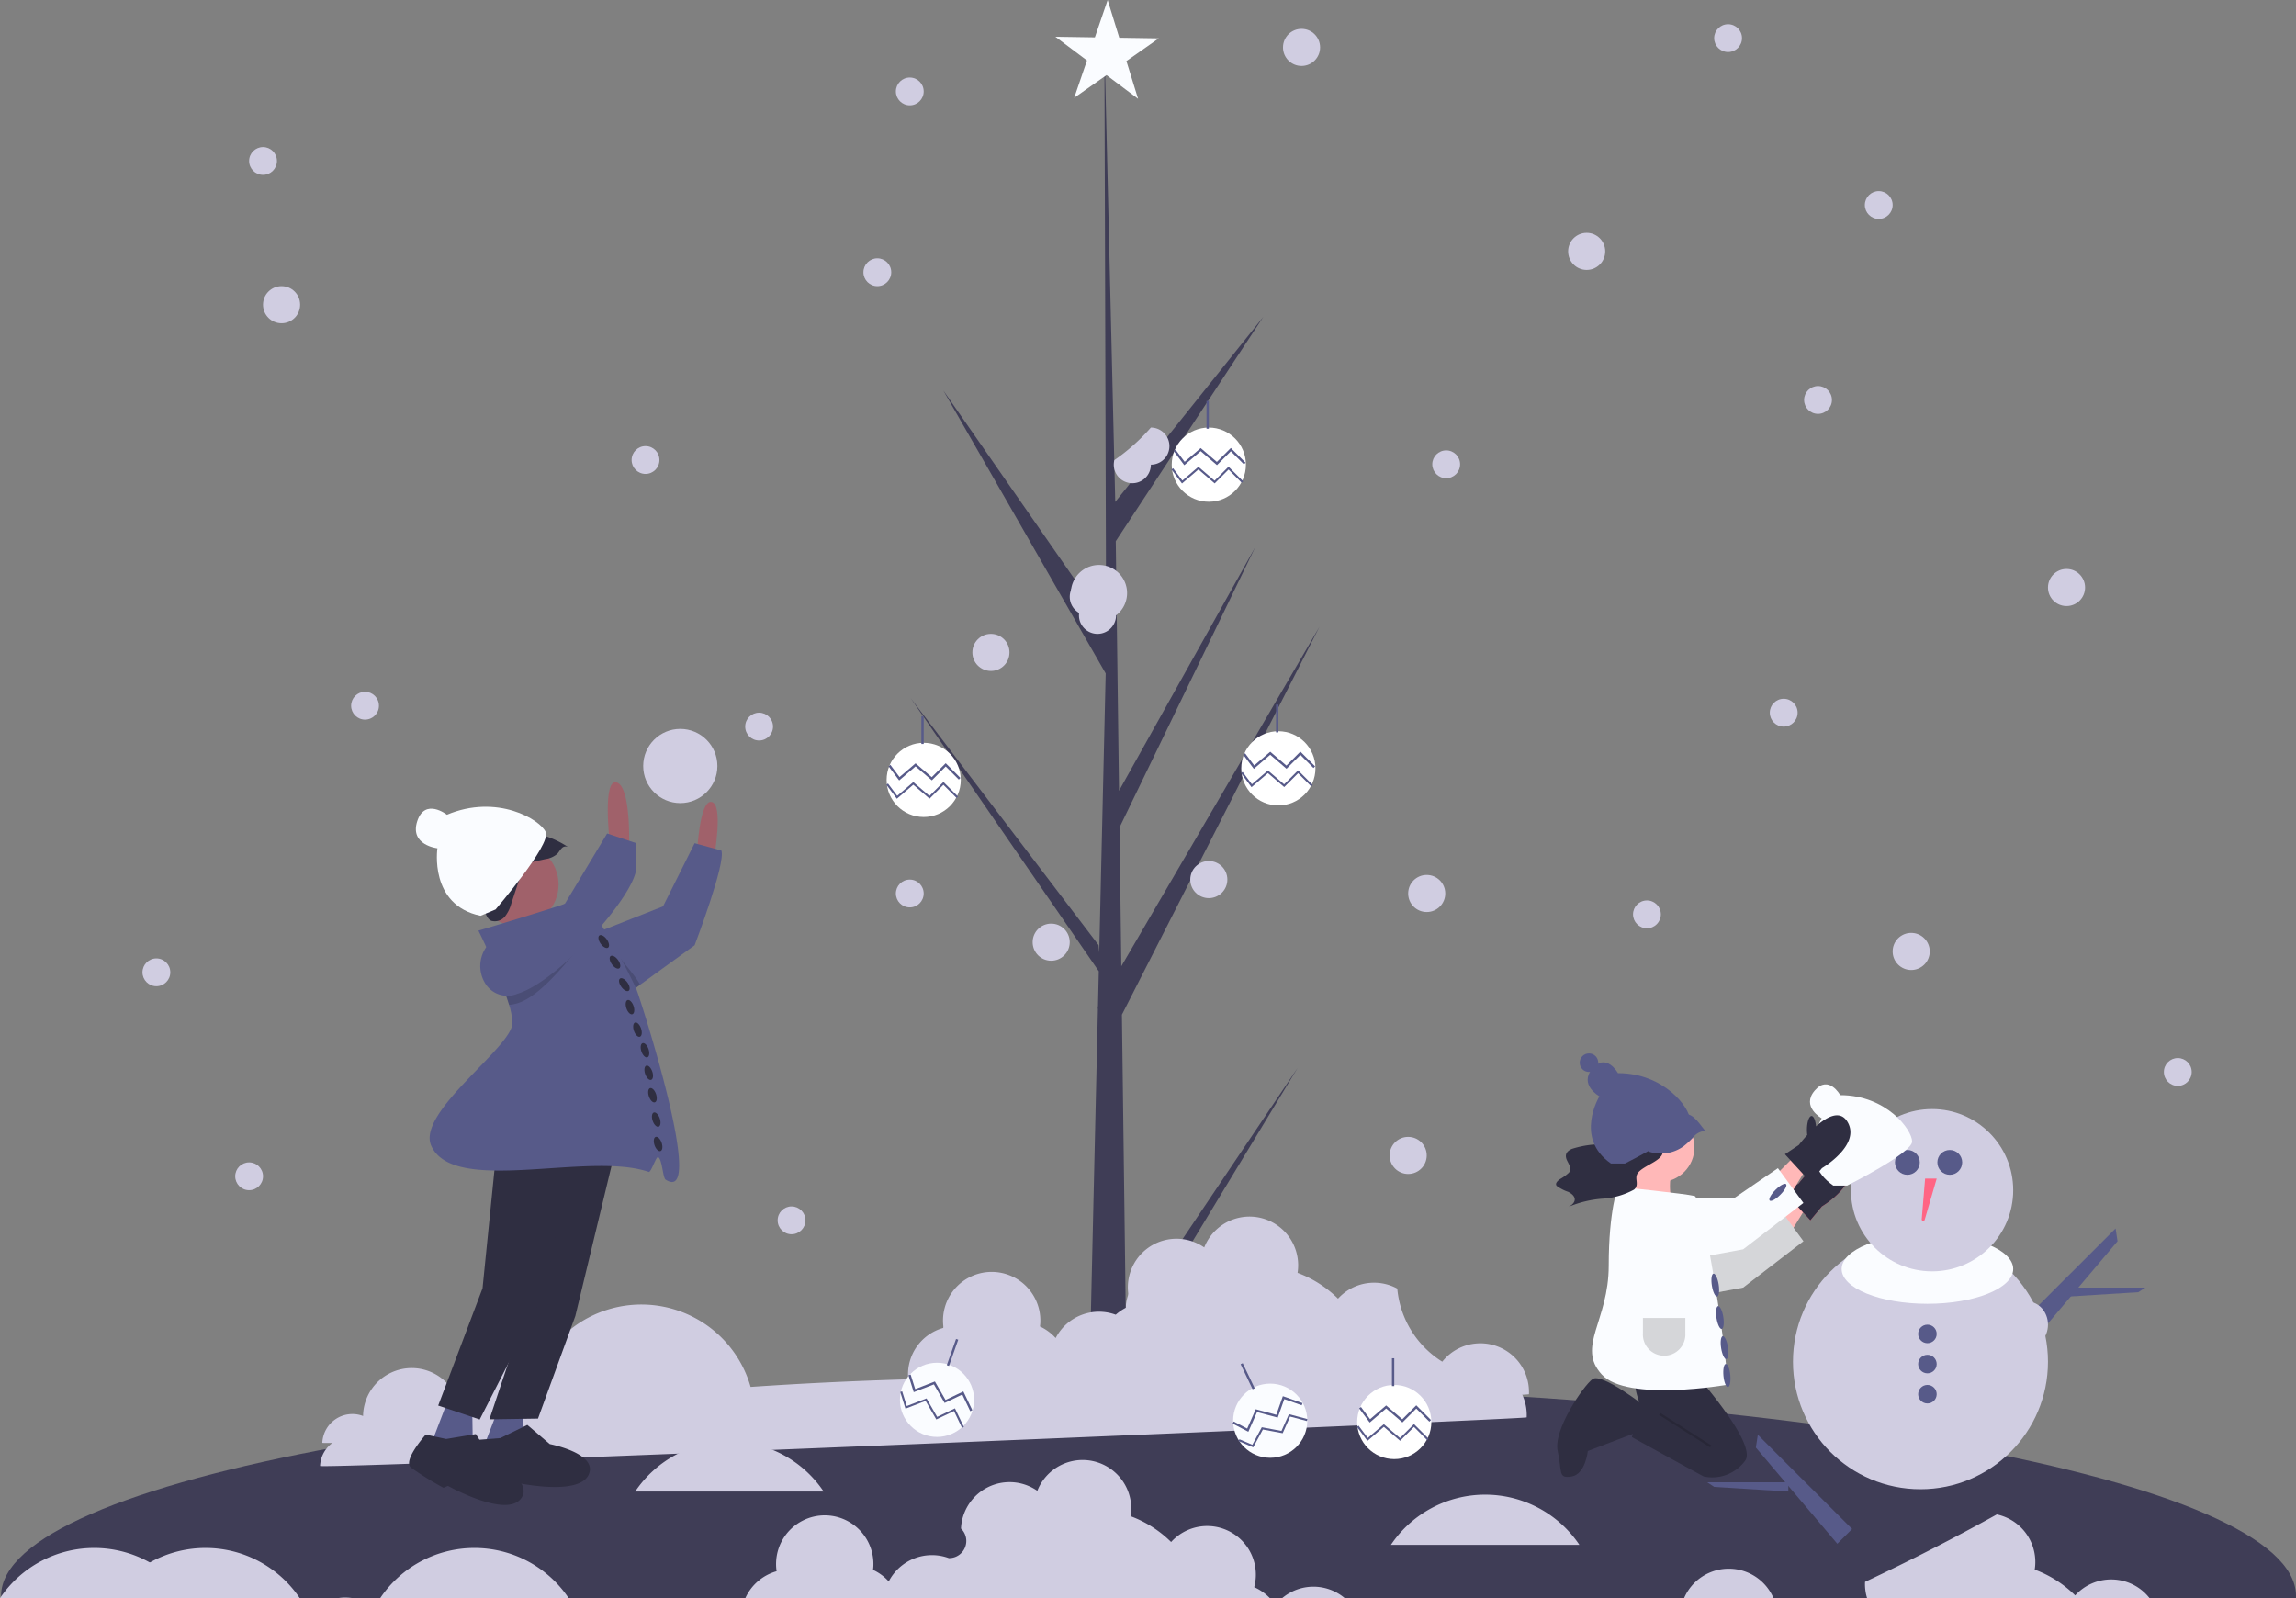 <svg xmlns="http://www.w3.org/2000/svg" width="248.469" height="172.955" viewBox="0 0 248.469 172.955">
  <rect x="0" y="0" width="248.469" height="172.955" fill="#808080" stroke="none"/>
  <g id="Gruppe_569" data-name="Gruppe 569" transform="translate(0 -9.672)">
    <path id="Pfad_3245" data-name="Pfad 3245" d="M835.493,652.61,834,657.9h6.121a7.508,7.508,0,0,1-.34-5.9Z" transform="translate(-658.612 -516.529)" fill="#ffb8b8"/>
    <path id="Pfad_3246" data-name="Pfad 3246" d="M280.577,785.082c0,.083,0,.168-.008.251H32.234c-.005-.083-.008-.168-.008-.251,0-12.591,55.6-22.8,124.176-22.8S280.577,772.491,280.577,785.082Z" transform="translate(-32.108 -602.706)" fill="#3f3d56"/>
    <circle id="Ellipse_390" data-name="Ellipse 390" cx="13.797" cy="13.797" r="13.797" transform="translate(194.033 143.241)" fill="#d0cde1"/>
    <ellipse id="Ellipse_391" data-name="Ellipse 391" cx="9.282" cy="3.763" rx="9.282" ry="3.763" transform="translate(199.301 143.241)" fill="#fafcff"/>
    <circle id="Ellipse_392" data-name="Ellipse 392" cx="8.78" cy="8.78" r="8.78" transform="translate(200.305 129.695)" fill="#d0cde1"/>
    <circle id="Ellipse_393" data-name="Ellipse 393" cx="1.343" cy="1.343" r="1.343" transform="translate(205.071 134.122)" fill="#575a89"/>
    <circle id="Ellipse_394" data-name="Ellipse 394" cx="1.343" cy="1.343" r="1.343" transform="translate(209.66 134.122)" fill="#575a89"/>
    <path id="Pfad_3247" data-name="Pfad 3247" d="M983.391,660l-.367,4.4a.164.164,0,0,0,.321.06l1.3-4.458Z" transform="translate(-775.058 -522.783)" fill="#ff6584"/>
    <path id="Pfad_3248" data-name="Pfad 3248" d="M879.658,764.708l-1.6,1.6-8.817-10.414.214-1.383Z" transform="translate(-679.225 -589.57)" fill="#575a89"/>
    <path id="Pfad_3249" data-name="Pfad 3249" d="M853.925,778.047v1l-8.028-.5-.753-.5Z" transform="translate(-660.394 -607.964)" fill="#575a89"/>
    <ellipse id="Ellipse_395" data-name="Ellipse 395" cx="2.258" cy="2.509" rx="2.258" ry="2.509" transform="translate(197.545 150.516)" fill="#d0cde1"/>
    <path id="Pfad_3250" data-name="Pfad 3250" d="M1000.63,662.575l1.6,1.6,8.816-10.414-.212-1.383Z" transform="translate(-781.889 -509.764)" fill="#575a89"/>
    <path id="Pfad_3251" data-name="Pfad 3251" d="M1021.87,681.652v1l8.027-.5.754-.5Z" transform="translate(-798.486 -532.641)" fill="#575a89"/>
    <ellipse id="Ellipse_396" data-name="Ellipse 396" cx="2.258" cy="2.509" rx="2.258" ry="2.509" transform="translate(217.112 150.516)" fill="#d0cde1"/>
    <circle id="Ellipse_397" data-name="Ellipse 397" cx="1.003" cy="1.003" r="1.003" transform="translate(207.58 153.025)" fill="#575a89"/>
    <circle id="Ellipse_398" data-name="Ellipse 398" cx="1.003" cy="1.003" r="1.003" transform="translate(207.58 156.286)" fill="#575a89"/>
    <circle id="Ellipse_399" data-name="Ellipse 399" cx="1.003" cy="1.003" r="1.003" transform="translate(207.58 159.547)" fill="#575a89"/>
    <path id="Pfad_3252" data-name="Pfad 3252" d="M320.705,709.47a5.264,5.264,0,0,0-9.38-3.522,10.44,10.44,0,0,1-4.867-7.911,5.267,5.267,0,0,0-6.414,1.088,12.278,12.278,0,0,0-4.378-2.793,5.265,5.265,0,0,0-10.1-2.749,5.261,5.261,0,0,0-7.891,6.267,5.272,5.272,0,0,0-1.687,1.013,5.263,5.263,0,0,0-6.5,2.527,5.274,5.274,0,0,0-1.7-1.255c.016-.129.032-.258.038-.389a5.268,5.268,0,1,0-10.471.538,5.215,5.215,0,0,0-3.817,5.568c-5.912.174-11.613.451-17.062.825a12.294,12.294,0,0,0-22.631-2.479,5.266,5.266,0,0,0-8.094,6.084l-.712.129c.008-.088.021-.173.025-.262a5.268,5.268,0,0,0-10.525-.487c0,.055,0,.108,0,.162a3.258,3.258,0,0,0-4.412,2.9C190.106,715.136,320.7,709.674,320.705,709.47Z" transform="translate(-155.49 -546.412)" fill="#d0cde1"/>
    <path id="Pfad_3253" data-name="Pfad 3253" d="M40.225,418.522l.022-.069c0,.01-.007.02-.01.03Z" transform="translate(-38.359 -334.036)" fill="#2f2e41"/>
    <path id="Pfad_3254" data-name="Pfad 3254" d="M505.832,236.924l18.581-27.631L505.87,239.9l.039,3.109q-2.035.016-4.03-.068l.922-39.967-.025-.308.034-.06.088-3.777-20.348-29.543L502.873,196l.072.8.7-30.2-17.575-30.629L503.691,161.3l-.184-62.56v-.208l.006.2,1.167,49.305L520.7,128.012l-15.965,24.276.35,27.01,14.74-26.361-14.685,30.332.195,15.019,21.435-36.72-21.37,41.96Z" transform="translate(-383.989 -84.049)" fill="#3f3d56"/>
    <circle id="Ellipse_400" data-name="Ellipse 400" cx="2.007" cy="2.007" r="2.007" transform="translate(115.765 72.248)" fill="#d0cde1"/>
    <circle id="Ellipse_401" data-name="Ellipse 401" cx="2.007" cy="2.007" r="2.007" transform="translate(128.809 102.853)" fill="#d0cde1"/>
    <circle id="Ellipse_402" data-name="Ellipse 402" cx="2.007" cy="2.007" r="2.007" transform="translate(111.751 109.626)" fill="#d0cde1"/>
    <circle id="Ellipse_403" data-name="Ellipse 403" cx="2.007" cy="2.007" r="2.007" transform="translate(105.229 78.268)" fill="#d0cde1"/>
    <path id="Pfad_3255" data-name="Pfad 3255" d="M566.269,366.8a3.041,3.041,0,1,0-4-.259,1.965,1.965,0,0,0,.395,1.476,2.006,2.006,0,0,0,3.6-1.216Z" transform="translate(-445.487 -290.537)" fill="#d0cde1"/>
    <path id="Pfad_3256" data-name="Pfad 3256" d="M580.788,288.194a21.5,21.5,0,0,1-3.95,3.522,2.006,2.006,0,1,0,3.95.492,2.007,2.007,0,0,0,0-4.014Z" transform="translate(-456.243 -232.252)" fill="#d0cde1"/>
    <circle id="Ellipse_404" data-name="Ellipse 404" cx="1.505" cy="1.505" r="1.505" transform="translate(80.644 86.798)" fill="#d0cde1"/>
    <circle id="Ellipse_405" data-name="Ellipse 405" cx="1.505" cy="1.505" r="1.505" transform="translate(96.95 104.86)" fill="#d0cde1"/>
    <circle id="Ellipse_406" data-name="Ellipse 406" cx="2.007" cy="2.007" r="2.007" transform="translate(169.7 34.87)" fill="#d0cde1"/>
    <circle id="Ellipse_407" data-name="Ellipse 407" cx="1.505" cy="1.505" r="1.505" transform="translate(185.504 12.292)" fill="#d0cde1"/>
    <circle id="Ellipse_408" data-name="Ellipse 408" cx="1.505" cy="1.505" r="1.505" transform="translate(201.81 30.354)" fill="#d0cde1"/>
    <circle id="Ellipse_409" data-name="Ellipse 409" cx="2.007" cy="2.007" r="2.007" transform="translate(221.628 71.244)" fill="#d0cde1"/>
    <circle id="Ellipse_410" data-name="Ellipse 410" cx="1.505" cy="1.505" r="1.505" transform="translate(195.237 51.451)" fill="#d0cde1"/>
    <circle id="Ellipse_411" data-name="Ellipse 411" cx="2.007" cy="2.007" r="2.007" transform="translate(152.39 104.358)" fill="#d0cde1"/>
    <circle id="Ellipse_412" data-name="Ellipse 412" cx="1.505" cy="1.505" r="1.505" transform="translate(176.724 107.118)" fill="#d0cde1"/>
    <circle id="Ellipse_413" data-name="Ellipse 413" cx="2.007" cy="2.007" r="2.007" transform="translate(28.465 40.639)" fill="#d0cde1"/>
    <circle id="Ellipse_414" data-name="Ellipse 414" cx="1.505" cy="1.505" r="1.505" transform="translate(26.96 25.588)" fill="#d0cde1"/>
    <circle id="Ellipse_415" data-name="Ellipse 415" cx="1.505" cy="1.505" r="1.505" transform="translate(25.455 135.465)" fill="#d0cde1"/>
    <circle id="Ellipse_416" data-name="Ellipse 416" cx="1.505" cy="1.505" r="1.505" transform="translate(84.156 140.231)" fill="#d0cde1"/>
    <circle id="Ellipse_417" data-name="Ellipse 417" cx="2.007" cy="2.007" r="2.007" transform="translate(204.82 110.63)" fill="#d0cde1"/>
    <circle id="Ellipse_418" data-name="Ellipse 418" cx="1.505" cy="1.505" r="1.505" transform="translate(234.171 124.176)" fill="#d0cde1"/>
    <circle id="Ellipse_419" data-name="Ellipse 419" cx="1.505" cy="1.505" r="1.505" transform="translate(68.352 57.949)" fill="#d0cde1"/>
    <circle id="Ellipse_420" data-name="Ellipse 420" cx="2.007" cy="2.007" r="2.007" transform="translate(150.383 132.705)" fill="#d0cde1"/>
    <circle id="Ellipse_422" data-name="Ellipse 422" cx="1.505" cy="1.505" r="1.505" transform="translate(96.95 18.062)" fill="#d0cde1"/>
    <circle id="Ellipse_423" data-name="Ellipse 423" cx="1.505" cy="1.505" r="1.505" transform="translate(93.438 37.629)" fill="#d0cde1"/>
    <circle id="Ellipse_424" data-name="Ellipse 424" cx="2.007" cy="2.007" r="2.007" transform="translate(138.844 12.794)" fill="#d0cde1"/>
    <circle id="Ellipse_425" data-name="Ellipse 425" cx="1.505" cy="1.505" r="1.505" transform="translate(154.999 58.411)" fill="#d0cde1"/>
    <circle id="Ellipse_426" data-name="Ellipse 426" cx="1.505" cy="1.505" r="1.505" transform="translate(191.525 85.293)" fill="#d0cde1"/>
    <circle id="Ellipse_427" data-name="Ellipse 427" cx="1.505" cy="1.505" r="1.505" transform="translate(37.998 84.54)" fill="#d0cde1"/>
    <circle id="Ellipse_428" data-name="Ellipse 428" cx="1.505" cy="1.505" r="1.505" transform="translate(15.42 113.389)" fill="#d0cde1"/>
    <circle id="Ellipse_429" data-name="Ellipse 429" cx="4.014" cy="4.014" r="4.014" transform="translate(69.606 88.554)" fill="#d0cde1"/>
    <path id="Pfad_3257" data-name="Pfad 3257" d="M879,636.86l2.258-2.258,1.254,1.254-2.007,3.261Z" transform="translate(-686.846 -495.876)" fill="#ffb8b8"/>
    <path id="Pfad_3258" data-name="Pfad 3258" d="M915.276,651.824l1.505-1s3.763-5.017,5.268-2.509-2.76,5.017-2.76,5.017l-1.254,1.505Z" transform="translate(-722.121 -513.099)" fill="#ff6584"/>
    <path id="Pfad_3259" data-name="Pfad 3259" d="M915.276,651.824l1.505-1s3.763-5.017,5.268-2.509-2.76,5.017-2.76,5.017l-1.254,1.505Z" transform="translate(-722.121 -513.099)" fill="#2f2e41"/>
    <path id="Pfad_3260" data-name="Pfad 3260" d="M821.62,644.748h8.028l4.766-3.261,2.76,3.763-6.522,5.017-6.773,1.254Z" transform="translate(-642.011 -501.256)" fill="#fafcff"/>
    <path id="Pfad_3261" data-name="Pfad 3261" d="M821.62,644.748h8.028l4.766-3.261,2.76,3.763-6.522,5.017-6.773,1.254Z" transform="translate(-642.011 -501.256)" opacity="0.15"/>
    <path id="Pfad_3262" data-name="Pfad 3262" d="M845.809,753.53s7.275,8.027,6.021,10.034a4.416,4.416,0,0,1-4.516,1.756c-.5-.251-7.777-4.265-7.777-4.265l1-3.261s-1.505-3.512,0-3.763S845.809,753.53,845.809,753.53Z" transform="translate(-662.939 -595.864)" fill="#2f2e41"/>
    <path id="Pfad_3263" data-name="Pfad 3263" d="M812.161,761.923s-4.766-3.763-5.77-3.01-4.265,5.519-3.763,7.777,0,3.01,1.505,2.759,1.756-2.759,1.756-2.759l5.268-2.007Z" transform="translate(-634.058 -599.992)" fill="#2f2e41"/>
    <rect id="Rechteck_1828" data-name="Rechteck 1828" width="0.251" height="6.542" transform="translate(179.542 162.79) rotate(-57.529)" opacity="0.15"/>
    <circle id="Ellipse_430" data-name="Ellipse 430" cx="3.763" cy="3.763" r="3.763" transform="translate(175.846 130.071)" fill="#ffb8b8"/>
    <path id="Pfad_3264" data-name="Pfad 3264" d="M822.593,664.02s-1,2.509-1,8.529-3.512,8.78-.753,11.791,13.637,1.1,13.637,1.1-.117.093-.09-.1c.251-1.756-2.509-20.069-3.512-20.32S822.593,664.02,822.593,664.02Z" transform="translate(-647.5 -525.921)" fill="#fafcff"/>
    <path id="Pfad_3265" data-name="Pfad 3265" d="M879,617.925l2.258-2.258,1.254,1.254-2.007,3.261Z" transform="translate(-686.846 -481.08)" fill="#ffb8b8"/>
    <path id="Pfad_3266" data-name="Pfad 3266" d="M806.05,637.238a10.692,10.692,0,0,0-2.336.468c-.772.333-.727.832-.517,1.268s.537.89.188,1.313a5.194,5.194,0,0,1-.944.683c-.325.226-.564.492-.372.739a4.489,4.489,0,0,0,1.246.646c.932.462.945,1.159.031,1.625a11.72,11.72,0,0,1,3.665-.886,8.09,8.09,0,0,0,3.434-.984c.589-.525.041-1.137.347-1.7.261-.478,1.115-.872,1.8-1.285s1.219-.924.77-1.381c-.331-.337-1.178-.632-1.017-.987.1-.219.566-.383.9-.566s.522-.457.1-.612c-1.532.276-3.092.538-4.6.83C807.808,636.593,807.256,637.238,806.05,637.238Z" transform="translate(-633.607 -503.701)" fill="#2f2e41"/>
    <path id="Pfad_3267" data-name="Pfad 3267" d="M821.62,625.814h8.028l4.766-3.261,2.76,3.763-6.522,5.017-6.773,1.254Z" transform="translate(-642.011 -486.461)" fill="#fafcff"/>
    <path id="Pfad_3268" data-name="Pfad 3268" d="M931.735,624.292s7.024-3.512,7.024-4.766-2.76-5.017-7.777-5.017c0,0-1.254-2.258-2.759-.5s.753,3.01.753,3.01-2.76,4.516,1.254,7.275Z" transform="translate(-731.833 -486.319)" fill="#fafcff"/>
    <circle id="Ellipse_431" data-name="Ellipse 431" cx="4.014" cy="4.014" r="4.014" transform="translate(134.328 88.805)" fill="#fff"/>
    <path id="Pfad_3269" data-name="Pfad 3269" d="M616.6,418.193l-1.149-1.534.2-.15.988,1.319,1.736-1.488,1.749,1.5,1.512-1.512,1.594,1.594-.177.177-1.417-1.417-1.5,1.5-1.763-1.511Z" transform="translate(-480.911 -325.317)" fill="#575a89"/>
    <path id="Pfad_3270" data-name="Pfad 3270" d="M615.5,427.431l-1.138-1.521.175-.131,1,1.333,1.739-1.49,1.75,1.5,1.511-1.511,1.583,1.582-.155.155-1.428-1.428-1.5,1.5-1.762-1.51Z" transform="translate(-480.061 -332.572)" fill="#575a89"/>
    <rect id="Rechteck_1829" data-name="Rechteck 1829" width="0.251" height="3.01" transform="translate(138.091 85.92)" fill="#575a89"/>
    <circle id="Ellipse_432" data-name="Ellipse 432" cx="4.014" cy="4.014" r="4.014" transform="translate(126.802 55.942)" fill="#fff"/>
    <path id="Pfad_3271" data-name="Pfad 3271" d="M582.172,267.862l-1.149-1.534.2-.15.988,1.319,1.736-1.488,1.75,1.5L587.209,266l1.594,1.594-.177.177-1.417-1.416-1.5,1.5-1.763-1.511Z" transform="translate(-454.01 -207.849)" fill="#575a89"/>
    <path id="Pfad_3272" data-name="Pfad 3272" d="M581.073,277.1l-1.138-1.52.175-.131,1,1.333,1.739-1.49,1.75,1.5,1.511-1.511,1.583,1.582-.155.155-1.428-1.428-1.5,1.5-1.762-1.51Z" transform="translate(-453.159 -215.105)" fill="#575a89"/>
    <rect id="Rechteck_1830" data-name="Rechteck 1830" width="0.251" height="3.01" transform="translate(130.565 53.057)" fill="#575a89"/>
    <circle id="Ellipse_433" data-name="Ellipse 433" cx="4.014" cy="4.014" r="4.014" transform="translate(95.947 90.059)" fill="#fff"/>
    <path id="Pfad_3273" data-name="Pfad 3273" d="M441.022,423.93l-1.149-1.534.2-.15.988,1.319,1.736-1.488,1.749,1.5,1.512-1.512,1.594,1.594-.177.177-1.417-1.417-1.5,1.5-1.763-1.511Z" transform="translate(-343.715 -329.8)" fill="#575a89"/>
    <path id="Pfad_3274" data-name="Pfad 3274" d="M439.923,433.169l-1.138-1.52.175-.131,1,1.333,1.739-1.49,1.75,1.5,1.511-1.511,1.582,1.582-.155.155-1.428-1.428-1.5,1.5-1.762-1.51Z" transform="translate(-342.865 -337.056)" fill="#575a89"/>
    <rect id="Rechteck_1831" data-name="Rechteck 1831" width="0.251" height="3.01" transform="translate(99.71 87.174)" fill="#575a89"/>
    <path id="Pfad_3275" data-name="Pfad 3275" d="M531.415,54.936,528,52.371l-3.5,2.458,1.383-4.044-3.418-2.565,4.273.066,1.383-4.044,1.258,4.085,4.273.066-3.5,2.458Z" transform="translate(-408.253 -34.571)" fill="#fafcff"/>
    <path id="Pfad_3276" data-name="Pfad 3276" d="M321.823,698.029a5.264,5.264,0,0,0-9.38-3.522,10.44,10.44,0,0,1-4.867-7.911,5.267,5.267,0,0,0-6.414,1.088,12.277,12.277,0,0,0-4.378-2.793,5.265,5.265,0,0,0-10.1-2.749,5.261,5.261,0,0,0-7.891,6.267,5.275,5.275,0,0,0-1.687,1.013,5.263,5.263,0,0,0-6.5,2.527,5.274,5.274,0,0,0-1.7-1.255c.016-.129.032-.258.038-.389a5.268,5.268,0,1,0-10.471.538,5.215,5.215,0,0,0-3.817,5.568c-5.912.173-11.613.451-17.062.825a12.294,12.294,0,0,0-22.631-2.479,5.266,5.266,0,0,0-8.094,6.084l-.712.129c.008-.087.021-.173.025-.262a5.268,5.268,0,0,0-10.525-.487c0,.055,0,.108,0,.162a3.258,3.258,0,0,0-4.412,2.9C191.225,703.7,321.814,698.234,321.823,698.029Z" transform="translate(-156.364 -537.473)" fill="#d0cde1"/>
    <path id="Pfad_3277" data-name="Pfad 3277" d="M199.9,867.414a5.729,5.729,0,0,1,.592.06h-1.658A4.988,4.988,0,0,1,199.9,867.414Z" transform="translate(-162.291 -684.848)" fill="#d0cde1"/>
    <path id="Pfad_3278" data-name="Pfad 3278" d="M240.292,848.27H219.887a12.288,12.288,0,0,1,20.4,0Z" transform="translate(-178.746 -665.643)" fill="#d0cde1"/>
    <path id="Pfad_3279" data-name="Pfad 3279" d="M52.092,848.27H31.687a12.288,12.288,0,0,1,20.4,0Z" transform="translate(-31.687 -665.643)" fill="#d0cde1"/>
    <path id="Pfad_3280" data-name="Pfad 3280" d="M107.175,848.27H86.77a12.288,12.288,0,0,1,20.4,0Z" transform="translate(-74.729 -665.643)" fill="#d0cde1"/>
    <path id="Pfad_3281" data-name="Pfad 3281" d="M366.524,795.482H346.119a12.288,12.288,0,0,1,20.4,0Z" transform="translate(-277.383 -624.395)" fill="#d0cde1"/>
    <path id="Pfad_3282" data-name="Pfad 3282" d="M740.629,821.876h-20.4a12.288,12.288,0,0,1,20.4,0Z" transform="translate(-569.708 -645.019)" fill="#d0cde1"/>
    <path id="Pfad_3283" data-name="Pfad 3283" d="M455.723,813.067a5.343,5.343,0,0,1,1.7,1.189H400.652a5.286,5.286,0,0,1,3.387-2.915,5.145,5.145,0,0,1-.053-1.026,5.267,5.267,0,1,1,10.524.489c-.005.13-.02.258-.038.389a5.254,5.254,0,0,1,1.7,1.254,5.265,5.265,0,0,1,6.5-2.526,1.858,1.858,0,0,0,1.32-3.2,5.262,5.262,0,0,1,8.261-4.084,5.266,5.266,0,0,1,10.16,2.175,5.447,5.447,0,0,1-.06.574,12.287,12.287,0,0,1,4.378,2.792,5.266,5.266,0,0,1,8.993,4.887Z" transform="translate(-319.995 -631.63)" fill="#d0cde1"/>
    <path id="Pfad_3284" data-name="Pfad 3284" d="M875.051,856.3h-9.683a5.266,5.266,0,0,1,9.683,0Z" transform="translate(-683.123 -673.669)" fill="#d0cde1"/>
    <path id="Pfad_3285" data-name="Pfad 3285" d="M985.742,834.88H955.17a5.084,5.084,0,0,1-.223-1.764,240.674,240.674,0,0,0,14.263-7.3,5.266,5.266,0,0,1,4.158,5.4,5.426,5.426,0,0,1-.06.574,12.289,12.289,0,0,1,4.378,2.792,5.268,5.268,0,0,1,8.058.306Z" transform="translate(-753.115 -652.254)" fill="#d0cde1"/>
    <path id="Pfad_3286" data-name="Pfad 3286" d="M673.175,863.273h-6.783A5.251,5.251,0,0,1,673.175,863.273Z" transform="translate(-527.644 -680.646)" fill="#d0cde1"/>
    <circle id="Ellipse_434" data-name="Ellipse 434" cx="4.47" cy="4.47" r="4.47" transform="translate(51.508 100.925)" fill="#a0616a"/>
    <path id="Pfad_3287" data-name="Pfad 3287" d="M275.032,488.3a10.413,10.413,0,0,1,4.451,1.638.576.576,0,0,0-.7.137c-.184.179-.3.417-.477.6a2.452,2.452,0,0,1-1.29.568l-2.17.483-2.013.448a4.092,4.092,0,0,1-1.541.142,1.392,1.392,0,0,1-1.153-.917c-.186-.7,1.2-1.734,1.708-2.154A4.613,4.613,0,0,1,275.032,488.3Z" transform="translate(-218.002 -388.599)" fill="#2f2e41"/>
    <path id="Pfad_3288" data-name="Pfad 3288" d="M270.771,494.664a10.155,10.155,0,0,1,3.871-2.913.559.559,0,0,0-.244.678c.066.26.224.5.3.753a2.415,2.415,0,0,1-.164,1.434l-.71,2.146-.658,1.99a3.9,3.9,0,0,1-.689,1.41,1.432,1.432,0,0,1-1.455.476c-.739-.234-.956-2.017-1.072-2.693A4.477,4.477,0,0,1,270.771,494.664Z" transform="translate(-217.83 -391.311)" fill="#2f2e41"/>
    <path id="Pfad_3289" data-name="Pfad 3289" d="M376.757,479.014s.263-5.784,1.577-5.521.263,6.047.263,6.047Z" transform="translate(-301.324 -377.037)" fill="#a0616a"/>
    <path id="Pfad_3290" data-name="Pfad 3290" d="M332.326,505.011l-5.907,4.278-1.718,1.244-4.469-6.311,2.789-1.1,5.887-2.319,3.418-6.836,2.891.789C335.744,496.071,332.326,505.011,332.326,505.011Z" transform="translate(-257.155 -393.043)" fill="#575a89"/>
    <path id="Pfad_3291" data-name="Pfad 3291" d="M332.755,470.11s-.789-6.836.789-6.31,1.315,7.1,1.315,7.1Z" transform="translate(-266.787 -369.447)" fill="#a0616a"/>
    <path id="Pfad_3292" data-name="Pfad 3292" d="M241.573,740.665l-1.517,3.967,4.226,1.25-.08-5.258Z" transform="translate(-187.579 -578.722)" fill="#575a89"/>
    <path id="Pfad_3293" data-name="Pfad 3293" d="M255.776,610.778l-4.2,17.419L247.535,639.3l-5.258.08,4.778-14.272,1.862-15.805Z" transform="translate(-189.314 -476.109)" fill="#2f2e41"/>
    <path id="Pfad_3294" data-name="Pfad 3294" d="M265.848,783.529s-1.6,3.407-.521,3.874a33.16,33.16,0,0,0,4.011,1.093l.4-.338s6.773,1.518,7.907-.81S273.458,784,273.458,784l-2.433-2.076-2.922,1.427Z" transform="translate(-213.96 -618.051)" fill="#2f2e41"/>
    <path id="Pfad_3295" data-name="Pfad 3295" d="M216.264,737.443l-1.517,3.967,4.226,1.25-.08-5.258Z" transform="translate(-167.803 -576.205)" fill="#575a89"/>
    <path id="Pfad_3296" data-name="Pfad 3296" d="M223.267,611.51l-1.552,15.408-4.8,12.695,4.493,1.509,6.893-13.516,3.18-15.563Z" transform="translate(-169.495 -477.832)" fill="#2f2e41"/>
    <path id="Pfad_3297" data-name="Pfad 3297" d="M235.993,786.513s-2.509,2.807-1.608,3.563a33.147,33.147,0,0,0,3.53,2.195l.482-.209s6.056,3.393,7.808,1.487-3.056-4.406-3.056-4.406l-1.737-2.686-3.208.531Z" transform="translate(-189.922 -621.592)" fill="#2f2e41"/>
    <path id="Pfad_3298" data-name="Pfad 3298" d="M326.418,545.152,324.7,546.4l-4.469-6.311,1.243-.221c.069.114,1.146.085,1.217.2C324,542.2,325.877,544.008,326.418,545.152Z" transform="translate(-257.154 -428.906)" opacity="0.15"/>
    <path id="Pfad_3299" data-name="Pfad 3299" d="M269.917,551.907c-.3-.2-.375-2.255-.811-2.434-.221-.091-.763,1.689-1.014,1.6-6.519-2.255-21.091,2.58-23.531-2.819-1.641-3.63,8.78-10.668,8.78-13.3a7.724,7.724,0,0,0-.361-1.97,45.329,45.329,0,0,0-2.169-5.585c-.639-1.416-1.15-2.436-1.15-2.436s7.666-2.278,10.123-3.159a7.062,7.062,0,0,0,.657-.26c.471-.235,1.68,1.428,2.919,3.455a65.682,65.682,0,0,1,3.39,6.274C267.273,532.593,274.386,554.8,269.917,551.907Z" transform="translate(-197.888 -414.578)" fill="#575a89"/>
    <path id="Pfad_3300" data-name="Pfad 3300" d="M285.379,524.5c-2.846,3.426-5.909,7.522-8.546,8.3a4.377,4.377,0,0,1-.886.17,45.35,45.35,0,0,0-2.169-5.585,3.587,3.587,0,0,1,1.073-.805l7.13-3.509.769-1.28c.312-.112.54-.2.657-.26C283.878,521.288,284.139,522.469,285.379,524.5Z" transform="translate(-220.856 -414.552)" opacity="0.15"/>
    <path id="Pfad_3301" data-name="Pfad 3301" d="M271.438,500.293a3.558,3.558,0,0,0-1.4,5.217,2.8,2.8,0,0,0,3.378,1c4.47-1.315,12.883-10.78,12.883-13.672v-2.629l-3.155-1.052-4.581,7.623Z" transform="translate(-217.443 -389.286)" fill="#575a89"/>
    <ellipse id="Ellipse_435" data-name="Ellipse 435" cx="0.406" cy="0.811" rx="0.406" ry="0.811" transform="matrix(0.814, -0.581, 0.581, 0.814, 64.533, 111.141)" fill="#2f2e41"/>
    <ellipse id="Ellipse_436" data-name="Ellipse 436" cx="0.406" cy="0.811" rx="0.406" ry="0.811" transform="matrix(0.814, -0.581, 0.581, 0.814, 65.75, 113.373)" fill="#2f2e41"/>
    <ellipse id="Ellipse_437" data-name="Ellipse 437" cx="0.406" cy="0.811" rx="0.406" ry="0.811" transform="matrix(0.814, -0.581, 0.581, 0.814, 66.764, 115.807)" fill="#2f2e41"/>
    <ellipse id="Ellipse_438" data-name="Ellipse 438" cx="0.406" cy="0.811" rx="0.406" ry="0.811" transform="translate(67.528 118.029) rotate(-18.867)" fill="#2f2e41"/>
    <ellipse id="Ellipse_439" data-name="Ellipse 439" cx="0.406" cy="0.811" rx="0.406" ry="0.811" transform="translate(68.34 120.463) rotate(-18.867)" fill="#2f2e41"/>
    <ellipse id="Ellipse_440" data-name="Ellipse 440" cx="0.406" cy="0.811" rx="0.406" ry="0.811" transform="translate(69.151 122.694) rotate(-18.867)" fill="#2f2e41"/>
    <ellipse id="Ellipse_441" data-name="Ellipse 441" cx="0.406" cy="0.811" rx="0.406" ry="0.811" transform="translate(69.557 125.129) rotate(-18.867)" fill="#2f2e41"/>
    <ellipse id="Ellipse_442" data-name="Ellipse 442" cx="0.406" cy="0.811" rx="0.406" ry="0.811" transform="translate(69.963 127.563) rotate(-18.867)" fill="#2f2e41"/>
    <ellipse id="Ellipse_443" data-name="Ellipse 443" cx="0.406" cy="0.811" rx="0.406" ry="0.811" transform="translate(70.369 130.2) rotate(-18.867)" fill="#2f2e41"/>
    <ellipse id="Ellipse_444" data-name="Ellipse 444" cx="0.406" cy="0.811" rx="0.406" ry="0.811" transform="translate(70.571 132.837) rotate(-18.867)" fill="#2f2e41"/>
    <path id="Pfad_3302" data-name="Pfad 3302" d="M246.17,487.036s6.006-7,5.434-8.359-5.272-4.175-10.7-1.891c0,0-2.386-1.873-3.216.713s2.186,2.917,2.186,2.917-.931,6.145,4.671,7.305Z" transform="translate(-192.539 -378.943)" fill="#fafcff"/>
    <circle id="Ellipse_445" data-name="Ellipse 445" cx="4.014" cy="4.014" r="4.014" transform="translate(146.871 159.547)" fill="#fff"/>
    <path id="Pfad_3303" data-name="Pfad 3303" d="M673.977,741.805l-1.149-1.534.2-.15.988,1.319,1.736-1.488,1.75,1.5,1.512-1.512,1.594,1.594-.177.177-1.417-1.417-1.5,1.5-1.763-1.511Z" transform="translate(-525.746 -578.187)" fill="#575a89"/>
    <path id="Pfad_3304" data-name="Pfad 3304" d="M672.878,751.044l-1.138-1.52.175-.131,1,1.334,1.739-1.49,1.75,1.5,1.511-1.511,1.582,1.582-.155.155-1.428-1.428-1.5,1.5-1.762-1.51Z" transform="translate(-524.896 -585.442)" fill="#575a89"/>
    <rect id="Rechteck_1832" data-name="Rechteck 1832" width="0.251" height="3.01" transform="translate(150.634 156.662)" fill="#575a89"/>
    <circle id="Ellipse_446" data-name="Ellipse 446" cx="4.014" cy="4.014" r="4.014" transform="translate(133.446 159.406)" fill="#fafcff"/>
    <path id="Pfad_3305" data-name="Pfad 3305" d="M611.9,739.256l-1.7-.888.116-.222,1.461.764.924-2.091,2.225.6.711-2.016,2.126.75-.083.237-1.889-.667-.705,2-2.242-.6Z" transform="translate(-476.808 -574.639)" fill="#575a89"/>
    <path id="Pfad_3306" data-name="Pfad 3306" d="M614.753,747.906l-1.58-.674.086-.2,1.4.6,1.021-1.9,2.131.4.807-1.812,2,.531-.056.211-1.821-.483-.8,1.8-2.143-.4Z" transform="translate(-479.132 -581.606)" fill="#575a89"/>
    <rect id="Rechteck_1833" data-name="Rechteck 1833" width="0.251" height="3.01" transform="matrix(0.902, -0.431, 0.431, 0.902, 134.257, 157.305)" fill="#575a89"/>
    <circle id="Ellipse_447" data-name="Ellipse 447" cx="4.014" cy="4.014" r="4.014" transform="translate(97.39 157.146)" fill="#fafcff"/>
    <path id="Pfad_3307" data-name="Pfad 3307" d="M450.288,726.625l-.573-1.829.239-.075.493,1.573,2.132-.825,1.151,2,1.928-.923.973,2.033-.226.108-.864-1.807-1.912.914-1.159-2.011Z" transform="translate(-351.406 -566.295)" fill="#575a89"/>
    <path id="Pfad_3308" data-name="Pfad 3308" d="M452.338,736.969l-.871-1.822-1.913.915-1.159-2.01-2.178.843-.567-1.812.208-.065.5,1.59,2.136-.827,1.151,2,1.928-.922.966,2.019Z" transform="translate(-348.229 -572.777)" fill="#575a89"/>
    <rect id="Rechteck_1834" data-name="Rechteck 1834" width="3.01" height="0.251" transform="translate(102.46 157.409) rotate(-70.562)" fill="#575a89"/>
    <ellipse id="Ellipse_448" data-name="Ellipse 448" cx="0.373" cy="1.254" rx="0.373" ry="1.254" transform="translate(185.562 151.073) rotate(-9.004)" fill="#575a89"/>
    <ellipse id="Ellipse_449" data-name="Ellipse 449" cx="0.373" cy="1.254" rx="0.373" ry="1.254" transform="translate(185.06 147.561) rotate(-9.004)" fill="#575a89"/>
    <ellipse id="Ellipse_450" data-name="Ellipse 450" cx="0.373" cy="1.254" rx="0.373" ry="1.254" transform="translate(186.064 154.334) rotate(-9.004)" fill="#575a89"/>
    <ellipse id="Ellipse_451" data-name="Ellipse 451" cx="0.373" cy="1.254" rx="0.373" ry="1.254" transform="translate(186.392 157.311) rotate(-5.343)" fill="#575a89"/>
    <ellipse id="Ellipse_452" data-name="Ellipse 452" cx="1.254" cy="0.373" rx="1.254" ry="0.373" transform="translate(191.248 139.33) rotate(-45)" fill="#575a89"/>
    <path id="Pfad_3309" data-name="Pfad 3309" d="M847.592,631.222a1.792,1.792,0,0,0-1.355.736,8.221,8.221,0,0,1-1.016.934,4.175,4.175,0,0,1-3.82.543c.031.011,1.214-1.554,1.344-1.7a16.443,16.443,0,0,1,1.585-1.531c.421-.355,1-.964,1.6-.7C846.564,629.784,847.142,630.713,847.592,631.222Z" transform="translate(-664.395 -498.902)" fill="#2f2e41"/>
    <path id="Pfad_3310" data-name="Pfad 3310" d="M821.691,613.39s7.024-3.512,7.024-4.766-2.76-5.017-7.777-5.017c0,0-1.254-2.258-2.76-.5s.753,3.01.753,3.01-2.759,4.516,1.254,7.275Z" transform="translate(-645.845 -477.8)" fill="#575a89"/>
    <path id="Pfad_3311" data-name="Pfad 3311" d="M853.8,630.033a1.792,1.792,0,0,0-1.355.736,8.211,8.211,0,0,1-1.016.934,4.175,4.175,0,0,1-3.82.543c.031.011,1.214-1.554,1.344-1.7a16.445,16.445,0,0,1,1.585-1.532c.421-.355,1-.964,1.6-.7C852.777,628.595,853.355,629.524,853.8,630.033Z" transform="translate(-669.249 -497.973)" fill="#575a89"/>
    <path id="Pfad_3312" data-name="Pfad 3312" d="M922.049,629.378c-.8-1.331-2.233-.543-3.4.49-.057-.643-.252-1.117-.484-1.117-.277,0-.5.674-.5,1.505a4.265,4.265,0,0,0,.035.55c-.548.594-.913,1.081-.913,1.081l-1.505,1,2.76,3.01,1.254-1.505S923.554,631.887,922.049,629.378Z" transform="translate(-722.121 -498.304)" fill="#2f2e41"/>
    <circle id="Ellipse_453" data-name="Ellipse 453" cx="1.003" cy="1.003" r="1.003" transform="translate(170.954 123.674)" fill="#575a89"/>
    <path id="Pfad_3313" data-name="Pfad 3313" d="M845,729v1.639a2.3,2.3,0,1,0,4.591,0V729Z" transform="translate(-667.207 -576.697)" fill="#fafcff"/>
    <path id="Pfad_3314" data-name="Pfad 3314" d="M845,729v1.639a2.3,2.3,0,1,0,4.591,0V729Z" transform="translate(-667.207 -576.697)" opacity="0.15"/>
  </g>
</svg>
